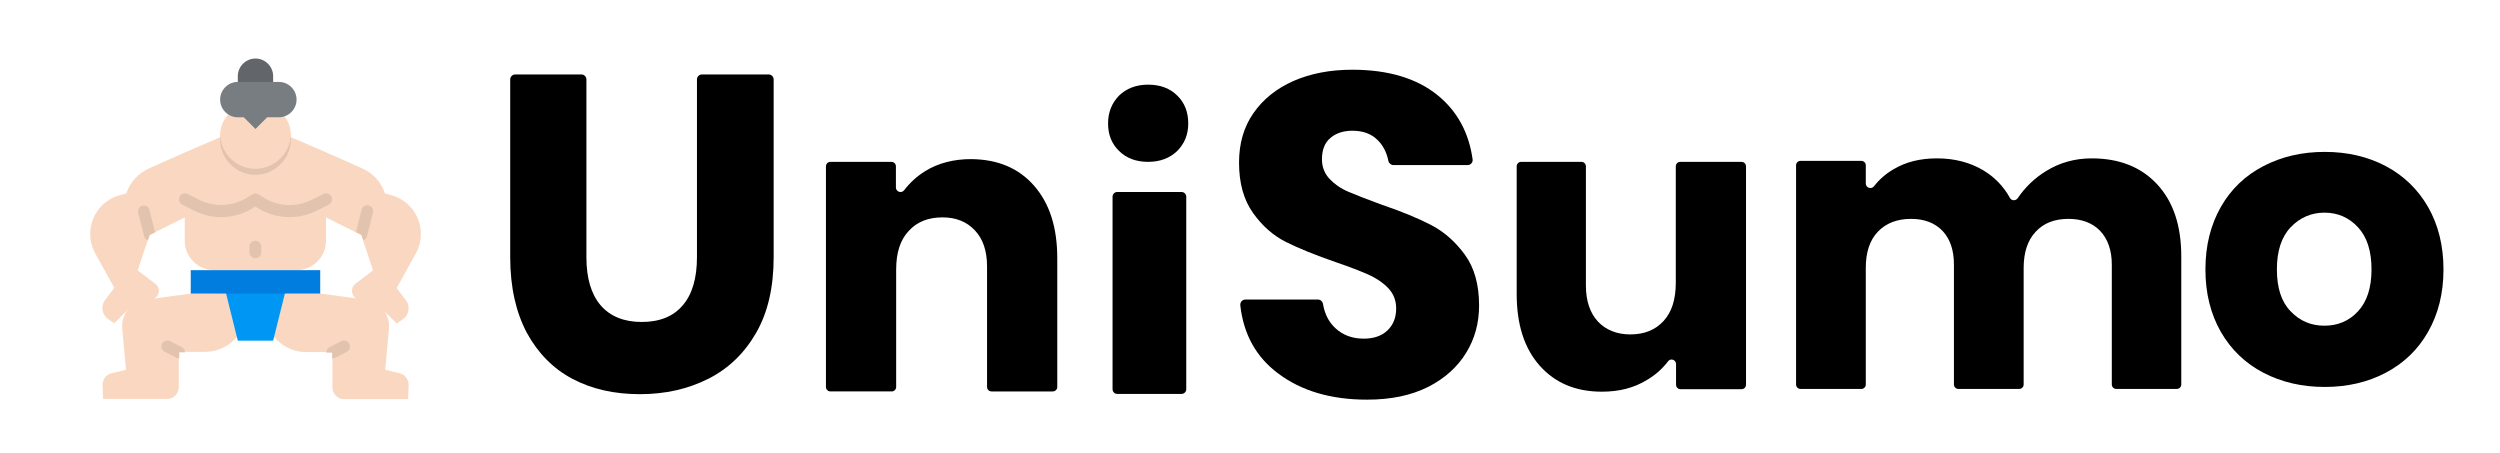 <?xml version="1.0" encoding="utf-8"?>
<!-- Generator: Adobe Illustrator 22.1.0, SVG Export Plug-In . SVG Version: 6.00 Build 0)  -->
<svg version="1.1" id="Layer_1" xmlns="http://www.w3.org/2000/svg" xmlns:xlink="http://www.w3.org/1999/xlink" x="0px" y="0px"
	 viewBox="0 0 1004 182" enable-background="new 0 0 1004 182" xml:space="preserve">
<g id="Layer_1_1_">
	<path fill="#F9D7C0" d="M167.3,86.7c-2.1-4.2-5.9-7.2-10.4-8.4l-2.3-0.6c-1.5-4.5-4.8-8.2-9.2-10.1l-14.4-6.4l-16.5-7.1H90.8
		l-16.5,7.1l-14.4,6.4c-4.3,1.9-7.7,5.6-9.2,10.1l-2.3,0.6c-8.6,2.2-13.8,10.9-11.7,19.5c0.3,1.4,0.9,2.7,1.5,3.9l7.7,13.9l-3.7,4.9
		c-1.8,2.4-1.3,5.8,1.1,7.5c0.1,0.1,0.2,0.1,0.2,0.2l2.4,1.6l6-6c2.2-2.2,5.2-3.4,8.3-3.4c2,0,3.6-1.6,3.6-3.6
		c0-1.1-0.5-2.2-1.5-2.9l-7-5.3l4.7-14.2l14.2-7.1v9.4c0,6.5,5.3,11.8,11.8,11.8h33.1c6.5,0,11.8-5.3,11.8-11.8l0,0v-9.4l14.2,7.1
		l4.7,14.2l-7,5.3c-1.6,1.2-1.9,3.5-0.7,5.1c0.7,0.9,1.8,1.5,2.9,1.5c3.1,0,6.1,1.2,8.3,3.4l6,6l2.4-1.6c2.5-1.6,3.1-5,1.5-7.5
		c-0.1-0.1-0.1-0.2-0.2-0.2l-3.7-4.9l7.7-13.9C169.6,97.1,169.7,91.5,167.3,86.7z"/>
	<path fill="#62666A" d="M109.7,35.3H95.5v-4.7c0-3.9,3.2-7.1,7.1-7.1c3.9,0,7.1,3.2,7.1,7.1V35.3z"/>
	<path fill="#F9D7C0" d="M128.7,117.9l19.2,2.6c5.2,1.2,8.8,6.1,8.3,11.4l-1.5,16.6l5.8,1.4c2.2,0.5,3.6,2.5,3.6,4.7l-0.2,5.7h-25.7
		c-2.6,0-4.7-2.1-4.7-4.7v-14.2h-10.6c-5.2,0-10.1-2.5-13.2-6.6l-2.1-2.8v-14.2L128.7,117.9z"/>
	<path fill="#E2C3AE" d="M132.4,139.4l4.7-2.4c1.2-0.6,2.6-0.1,3.2,1.1s0.1,2.6-1.1,3.2l0,0l-4.7,2.4c-0.3,0.2-0.7,0.2-1.1,0.2v-2.3
		h-2.3C131.1,140.6,131.6,139.8,132.4,139.4z"/>
	<path fill="#F9D7C0" d="M76.6,117.9l-19.2,2.6c-5.2,1.2-8.8,6.1-8.3,11.4l1.5,16.6l-5.8,1.4c-2.2,0.5-3.6,2.5-3.6,4.7l0.2,5.6h25.7
		c2.6,0,4.7-2.1,4.7-4.7v-14.2h10.6c5.2,0,10.1-2.5,13.2-6.6l2.1-2.8v-14.2L76.6,117.9z"/>
	<path fill="#E2C3AE" d="M100.3,44.7h4.7c6.5,0,11.8,5.3,11.8,11.8v0c-0.3,7.8-6.9,13.9-14.7,13.7c-7.4-0.3-13.4-6.2-13.7-13.7
		C88.5,50,93.7,44.7,100.3,44.7z"/>
	<path fill="#F9D7C0" d="M100.3,42.3h4.7c6.5,0,11.8,5.3,11.8,11.8v0c-0.3,7.8-6.9,13.9-14.7,13.7c-7.4-0.3-13.4-6.2-13.7-13.7
		C88.5,47.6,93.7,42.3,100.3,42.3z"/>
	<path fill="#787D82" d="M95.5,47.1h2.4l4.7,4.7l4.7-4.7h4.7c3.9,0,7.1-3.2,7.1-7.1s-3.2-7.1-7.1-7.1H95.5c-3.9,0-7.1,3.2-7.1,7.1
		S91.6,47.1,95.5,47.1z"/>
	<path fill="#E2C3AE" d="M116.3,87.2c-4.8,0-9.5-1.4-13.5-4.1l-0.3-0.2l-0.3,0.2C95.1,88,85.8,88.5,78,84.6l-4.8-2.4
		c-1.2-0.6-1.6-2-1.1-3.2c0.6-1.2,2-1.6,3.2-1.1l4.8,2.4c6.3,3.1,13.7,2.6,19.6-1.2l1.6-1c0.8-0.5,1.8-0.5,2.6,0l1.6,1
		c5.9,3.9,13.3,4.3,19.6,1.2l4.8-2.4c1.2-0.6,2.6-0.1,3.2,1.1c0.6,1.2,0.1,2.6-1.1,3.2l-4.8,2.4C123.8,86.3,120.1,87.2,116.3,87.2z"
		/>
	<path fill="#0097F4" d="M90.8,117.9v-4.7l23.9,1.4l-0.3,3.3l-4.7,18.9H95.5L90.8,117.9z"/>
	<path fill="#E2C3AE" d="M102.6,103.7c-1.3,0-2.4-1.1-2.4-2.4c0,0,0,0,0,0V99c0-1.3,1.1-2.3,2.4-2.3c1.2,0,2.2,1,2.3,2.3v2.4
		C105,102.7,103.9,103.7,102.6,103.7z"/>
	<path fill="#E2C3AE" d="M57.2,82.6c-1.3,0.3-2,1.6-1.7,2.9l2.4,9.4c0.2,0.8,0.8,1.4,1.5,1.7l0.7-2.2l2.2-1.1L60,84.3
		C59.7,83,58.4,82.3,57.2,82.6z"/>
	<path fill="#E2C3AE" d="M143,93.2l2.2,1.1l0.7,2.2c0.8-0.3,1.3-0.9,1.5-1.7l2.4-9.4c0.3-1.3-0.4-2.6-1.7-2.9
		c-1.3-0.3-2.6,0.4-2.9,1.7c0,0,0,0.1,0,0.1L143,93.2z"/>
	<path fill="#E2C3AE" d="M73,139.4l-4.7-2.4c-1.2-0.6-2.6-0.1-3.2,1.1c-0.6,1.2-0.1,2.6,1.1,3.2l4.7,2.4c0.3,0.2,0.7,0.3,1.1,0.2
		v-2.4h2.3C74.3,140.6,73.8,139.8,73,139.4z"/>
	<path fill="#007DDF" d="M76.6,108.5h52v9.4h-52V108.5z"/>
</g>
<g>
	<path d="M233.5,29.9c1.1,0,2,0.9,2,2v71.4c0,8.4,1.9,14.8,5.7,19.3c3.8,4.4,9.3,6.7,16.5,6.7c7.2,0,12.7-2.2,16.5-6.7
		c3.8-4.4,5.7-10.9,5.7-19.3V31.9c0-1.1,0.9-2,2-2h26.8c1.1,0,2,0.9,2,2v71.4c0,12-2.3,22.1-7,30.3c-4.7,8.2-11.1,14.4-19.2,18.5
		c-8.1,4.1-17.3,6.2-27.5,6.2c-10.2,0-19.2-2-27-6.1c-7.8-4.1-13.9-10.3-18.4-18.5c-4.4-8.3-6.7-18.4-6.7-30.4V31.9c0-1.1,0.9-2,2-2
		H233.5z"/>
	<path d="M415.3,74.6c6.2,7.1,9.3,16.7,9.3,29.1v51.7c0,1-0.8,1.8-1.8,1.8h-24.6c-1,0-1.8-0.8-1.8-1.8V107c0-6.2-1.6-11-4.9-14.5
		c-3.3-3.5-7.6-5.2-13-5.2c-5.7,0-10.3,1.8-13.6,5.5c-3.4,3.6-5,8.8-5,15.5v47.1c0,1-0.8,1.8-1.8,1.8h-24.6c-1,0-1.8-0.8-1.8-1.8
		V66.8c0-1,0.8-1.8,1.8-1.8H358c1,0,1.8,0.8,1.8,1.8v8.5c0,1.7,2.2,2.5,3.3,1.1c2.3-3,5.1-5.6,8.5-7.7c5.2-3.2,11.4-4.8,18.4-4.8
		C400.7,64,409.1,67.5,415.3,74.6z"/>
	<path d="M476.4,79v77.3c0,1.1-0.9,1.9-1.9,1.9h-25.8c-1.1,0-1.9-0.9-1.9-1.9V79c0-1.1,0.9-1.9,1.9-1.9h25.8
		C475.5,77.1,476.4,77.9,476.4,79z M449.4,38.4c3-2.9,6.9-4.4,11.7-4.4c4.9,0,8.8,1.5,11.7,4.4c3,2.9,4.4,6.7,4.4,11.2
		c0,4.4-1.5,8.1-4.4,11c-3,2.9-6.9,4.4-11.7,4.4c-4.9,0-8.8-1.5-11.7-4.4c-3-2.9-4.4-6.6-4.4-11C445,45.1,446.5,41.4,449.4,38.4z"/>
	<path d="M588.8,141.7c-3.5,5.7-8.6,10.3-15.3,13.7c-6.8,3.4-14.9,5.1-24.5,5.1c-14.5,0-26.4-3.5-35.8-10.6
		c-8.8-6.6-13.8-15.7-15.1-27.3c-0.1-1.2,0.8-2.3,2-2.3h29.2c1,0,1.8,0.7,2,1.7c0.7,4.1,2.3,7.3,5,9.8c3,2.8,6.8,4.2,11.4,4.2
		c4,0,7.2-1.1,9.5-3.3c2.3-2.2,3.5-5.1,3.5-8.8c0-3.3-1.1-6-3.2-8.2c-2.1-2.2-4.8-4-7.9-5.4c-3.2-1.4-7.5-3.1-13.1-5
		c-8.1-2.8-14.8-5.5-20-8.1c-5.2-2.6-9.6-6.5-13.3-11.7c-3.7-5.2-5.6-11.9-5.6-20.2c0-7.7,1.9-14.3,5.8-19.9
		c3.9-5.6,9.3-9.9,16.1-12.9c6.9-3,14.7-4.5,23.6-4.5c14.3,0,25.8,3.4,34.2,10.2c7.9,6.4,12.6,15,14.1,25.8c0.2,1.2-0.8,2.3-2,2.3
		h-29.8c-0.9,0-1.8-0.7-2-1.6c-0.7-3.5-2.2-6.4-4.4-8.5c-2.5-2.5-5.9-3.7-10.1-3.7c-3.6,0-6.6,1-8.8,2.9c-2.3,1.9-3.4,4.8-3.4,8.6
		c0,3,1,5.6,3,7.8c2,2.1,4.5,3.9,7.6,5.2c3,1.3,7.4,3,13.1,5.1c8.3,2.8,15,5.6,20.2,8.3c5.2,2.7,9.7,6.7,13.5,11.9
		c3.8,5.2,5.7,12,5.7,20.4C594,129.7,592.3,136,588.8,141.7z"/>
	<path d="M701.2,66.8v87.7c0,1-0.8,1.8-1.8,1.8h-24.5c-1,0-1.8-0.8-1.8-1.8v-8.3c0-1.7-2.2-2.5-3.2-1.1c-2.3,3-5.1,5.5-8.5,7.5
		c-5.2,3.2-11.2,4.7-18.1,4.7c-10.5,0-18.8-3.5-25-10.5c-6.2-7-9.2-16.6-9.2-28.8V66.8c0-1,0.8-1.8,1.8-1.8h24.2
		c1,0,1.8,0.8,1.8,1.8v47.8c0,6.2,1.6,11,4.8,14.5c3.2,3.4,7.6,5.2,13,5.2c5.7,0,10.1-1.8,13.4-5.4c3.3-3.6,4.9-8.7,4.9-15.4V66.8
		c0-1,0.8-1.8,1.8-1.8h24.5C700.4,65,701.2,65.8,701.2,66.8z"/>
	<path d="M866.3,74c6.5,7,9.7,16.6,9.7,29v51.4c0,1-0.8,1.8-1.8,1.8h-24.3c-1,0-1.8-0.8-1.8-1.8v-48.1c0-5.8-1.6-10.3-4.7-13.6
		c-3.1-3.2-7.4-4.8-12.7-4.8c-5.6,0-10,1.7-13.2,5.2c-3.2,3.4-4.8,8.3-4.8,14.5v46.8c0,1-0.8,1.8-1.8,1.8h-24.4
		c-1,0-1.8-0.8-1.8-1.8v-48.1c0-5.8-1.5-10.3-4.6-13.6c-3.1-3.2-7.3-4.8-12.6-4.8c-5.6,0-10,1.7-13.3,5.1c-3.3,3.4-4.9,8.3-4.9,14.6
		v46.8c0,1-0.8,1.8-1.8,1.8h-24.4c-1,0-1.8-0.8-1.8-1.8v-88c0-1,0.8-1.8,1.8-1.8h24.4c1,0,1.8,0.8,1.8,1.8v7.3
		c0,1.7,2.2,2.5,3.3,1.1c2.1-2.7,4.7-5,7.8-6.8c5-3,10.8-4.4,17.5-4.4c7,0,13.2,1.6,18.6,4.8c4.5,2.7,8.1,6.4,10.7,11.1
		c0.7,1.2,2.3,1.2,3.1,0.1c3-4.4,6.8-8.1,11.4-10.9c5.5-3.4,11.6-5.1,18.3-5.1C851,63.6,859.8,67,866.3,74z"/>
	<path d="M958.1,66.7c7.2,3.8,12.9,9.3,17,16.4c4.1,7.2,6.2,15.5,6.2,25.1c0,9.6-2.1,17.9-6.2,25.1c-4.1,7.2-9.8,12.6-17,16.4
		c-7.2,3.8-15.4,5.7-24.5,5.7c-9.1,0-17.3-1.9-24.6-5.7c-7.3-3.8-13-9.3-17.1-16.4c-4.1-7.2-6.2-15.5-6.2-25.1
		c0-9.6,2.1-17.9,6.2-25.1c4.1-7.2,9.8-12.6,17.1-16.4c7.3-3.8,15.5-5.7,24.6-5.7C942.7,61,950.9,62.9,958.1,66.7z M919.9,91.3
		c-3.7,3.9-5.5,9.6-5.5,16.9c0,7.4,1.8,13,5.5,16.8c3.7,3.9,8.2,5.8,13.6,5.8c5.4,0,9.9-1.9,13.5-5.8c3.6-3.9,5.4-9.5,5.4-16.8
		c0-7.4-1.8-13-5.4-16.9c-3.6-3.9-8.1-5.9-13.5-5.9C928.2,85.4,923.6,87.4,919.9,91.3z"/>
</g>
</svg>
